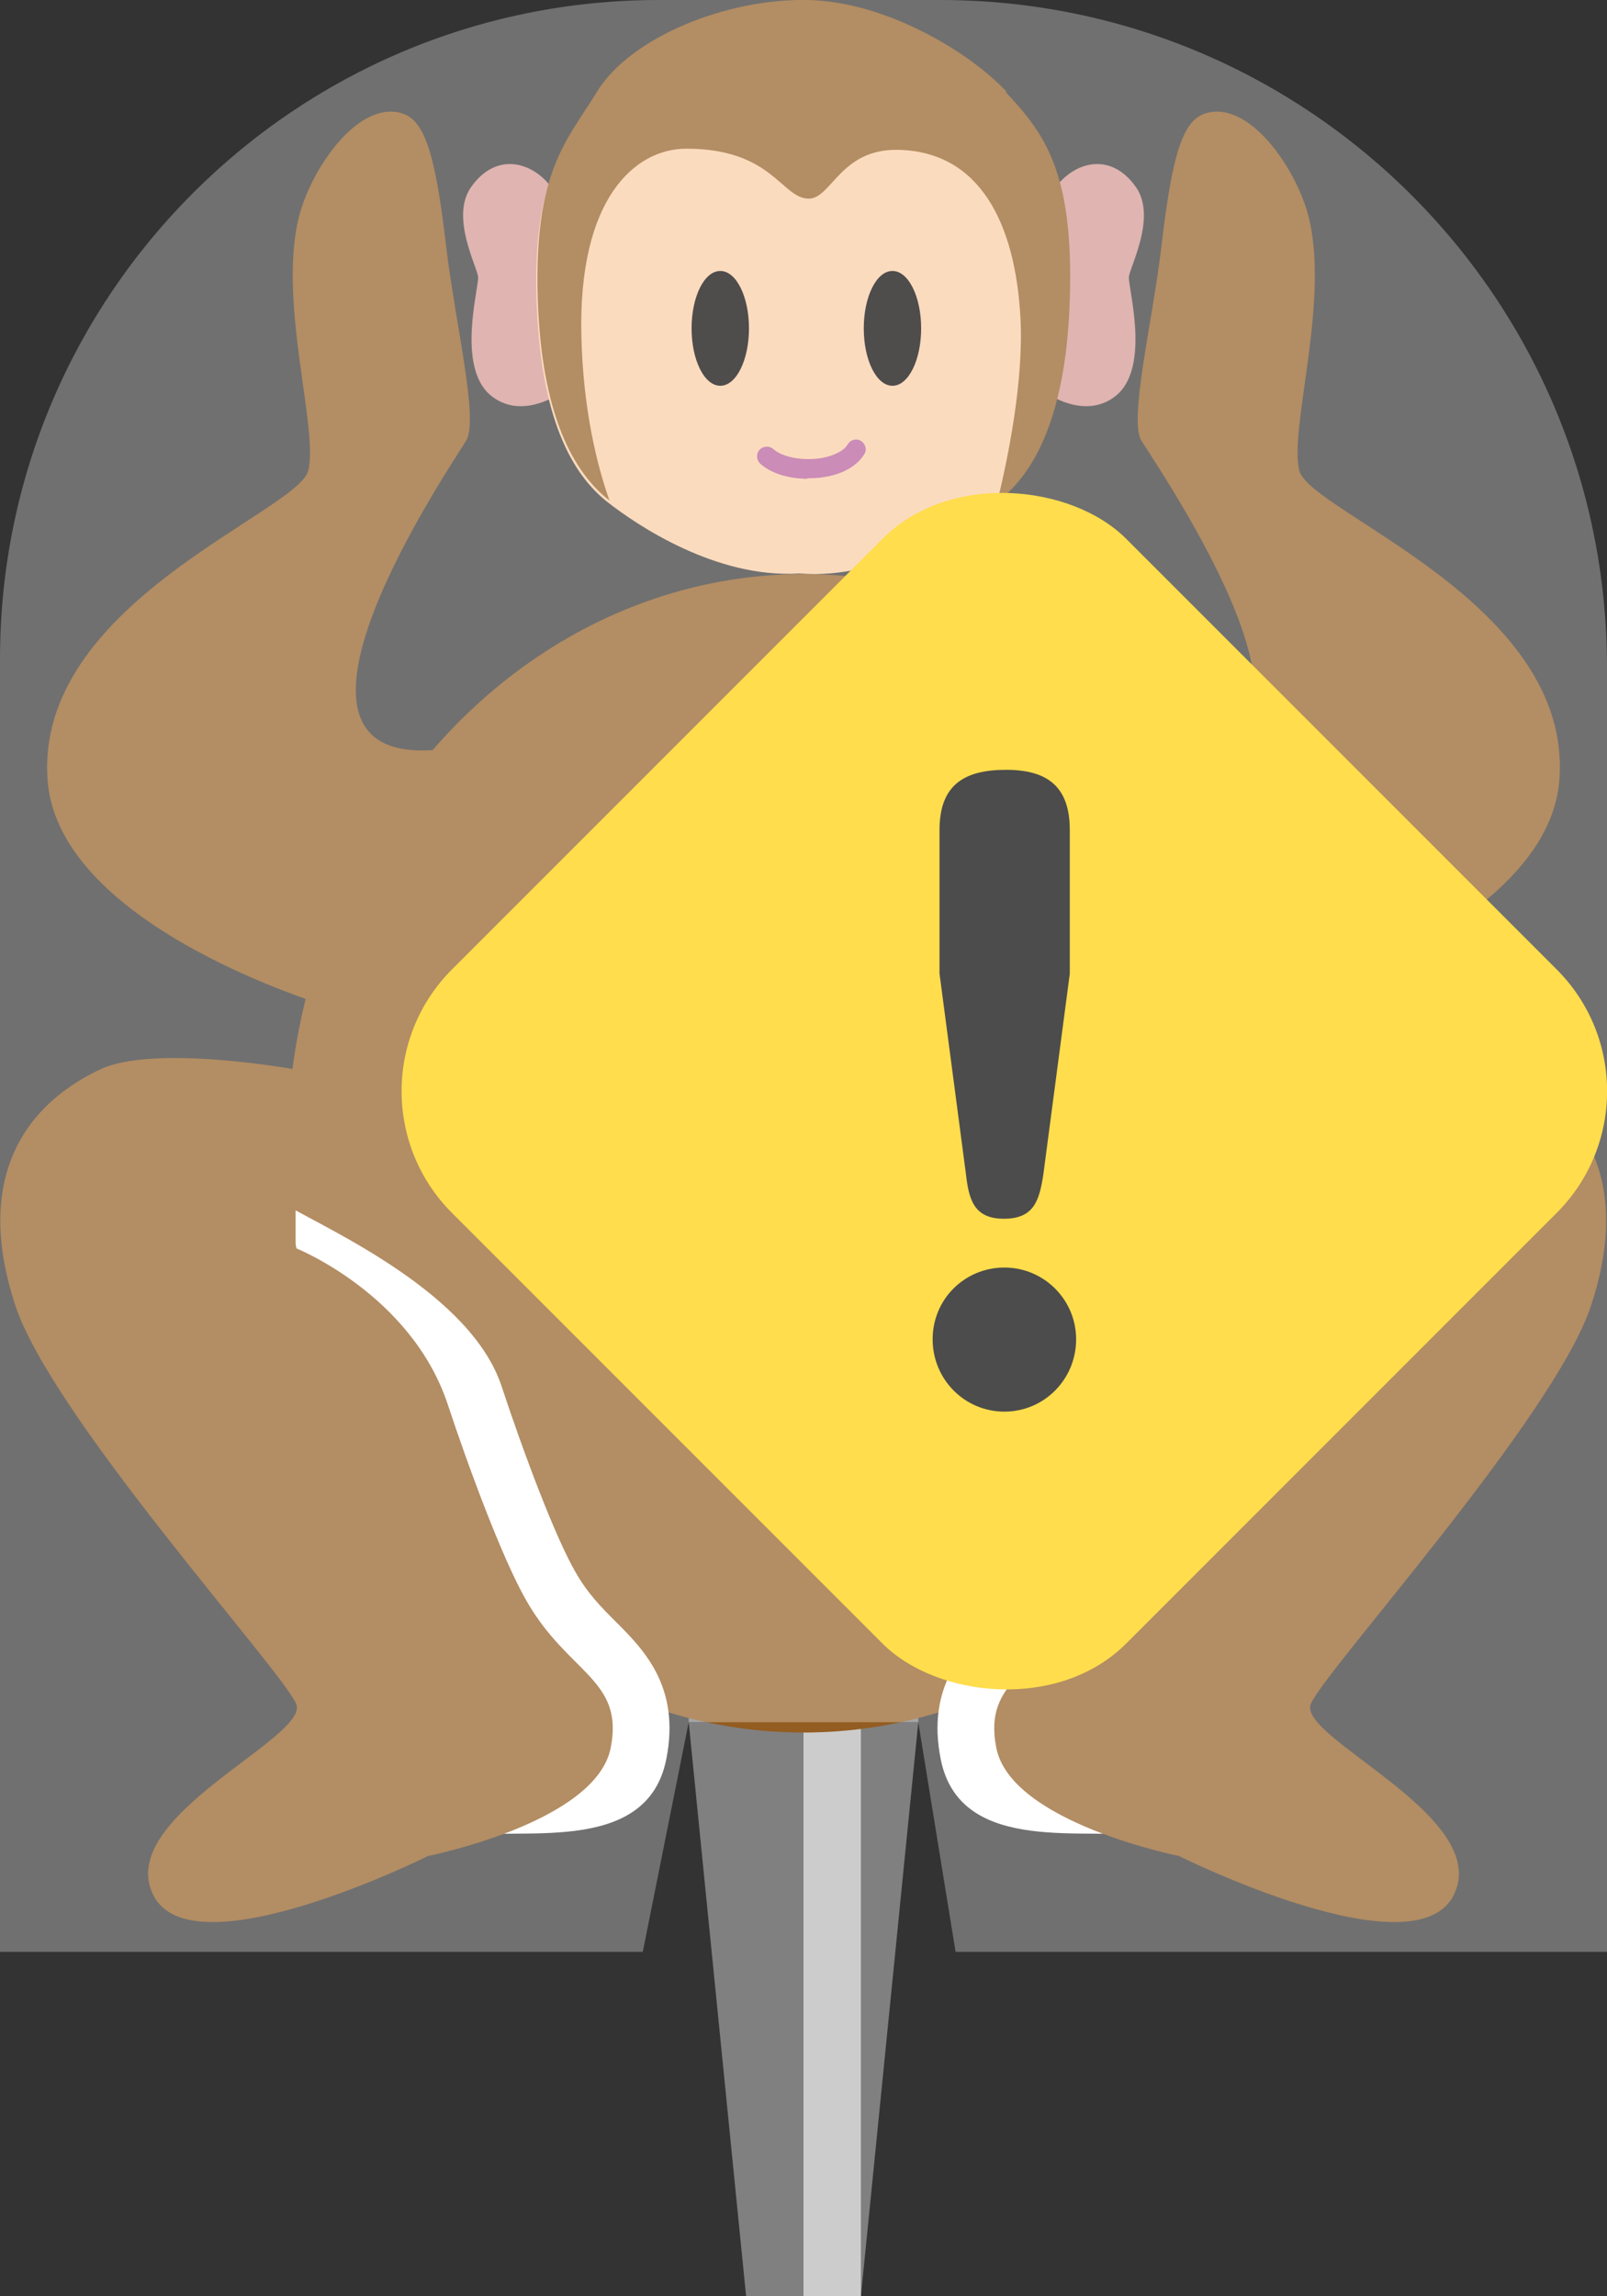 <?xml version="1.0" encoding="UTF-8"?>
<svg xmlns="http://www.w3.org/2000/svg" viewBox="0 0 28 40">
  <rect x="0" y="0" width="28" height="40" fill="#333333" stroke="none"/>
  <defs>
    <style>
      .cls-1, .cls-2 {
        fill: #fff;
      }

      .cls-3 {
        fill: #935c21;
      }

      .cls-4 {
        fill: #b55b99;
      }

      .cls-2 {
        opacity: .3;
      }

      .cls-5 {
        fill: #040000;
      }

      .cls-6 {
        fill: gray;
      }

      .cls-7 {
        fill: #f9cca2;
      }

      .cls-8 {
        fill: #ffce00;
      }

      .cls-9 {
        fill: #ccc;
      }

      .cls-10 {
        fill: #d19490;
      }
    </style>
  </defs>
  <g id="_ピン" data-name="ピン">
    <g id="_ピン-2" data-name="ピン">
      <rect class="cls-6" x="12" y="20" width="4" height="10"/>
      <polygon class="cls-6" points="15 40 13 40 12 30 16 30 15 40"/>
      <rect class="cls-9" x="14" y="20" width="1" height="20"/>
    </g>
  </g>
  <g id="_ノーマル" data-name="ノーマル">
    <g id="_耳" data-name="耳">
      <path id="_右耳" data-name="右耳" class="cls-10" d="M9.79,3.61c-.23-.69-1.06-1.11-1.59-.34-.35,.52,.11,1.37,.13,1.55s-.38,1.55,.21,2.06c.52,.44,1.17,0,1.17,0,0,0,.27-1.51,.25-2.16s-.18-1.1-.18-1.1Z"/>
      <path id="_左耳" data-name="左耳" class="cls-10" d="M18.21,3.61c.23-.69,1.06-1.11,1.59-.34,.35,.52-.11,1.37-.13,1.55s.38,1.55-.21,2.06c-.52,.44-1.17,0-1.17,0,0,0-.27-1.51-.25-2.16s.18-1.1,.18-1.1Z"/>
    </g>
    <g>
      <path id="_顔" data-name="顔" class="cls-7" d="M17.45,1.73c-.63-.68-2.08-1.55-3.43-1.57h0c-1.39-.03-3.07,.63-3.65,1.57-.51,.82-1.1,1.34-1.02,3.55s.73,3.07,1.24,3.47c.5,.39,1.88,1.33,3.34,1.24,1.47,.12,2.88-.84,3.39-1.24s1.17-1.26,1.24-3.47-.45-2.84-1.11-3.55Z"/>
      <path id="_頭" data-name="頭" class="cls-3" d="M17.54,1.6C16.91,.92,15.45,.03,14.08,0h0c-1.41-.03-3.09,.64-3.68,1.6-.51,.84-1.1,1.36-1.03,3.6,.07,2.24,.74,3.12,1.25,3.52,0,0,0,0,0,0-.22-.62-.46-1.59-.49-2.86-.06-2.4,.93-3.27,1.83-3.27,1.5,0,1.66,.87,2.13,.87,.4,0,.55-.87,1.56-.85,1.43,.03,2.04,1.29,2.13,2.92,.06,1.11-.22,2.46-.4,3.2,0,0,0,0,.01,0,.52-.4,1.18-1.28,1.25-3.52s-.45-2.89-1.12-3.61Z"/>
      <path id="_口" data-name="口" class="cls-4" d="M14.07,8.34c-.32,0-.63-.09-.82-.26-.07-.06-.08-.17-.02-.24,.06-.07,.17-.08,.24-.02,.17,.15,.52,.21,.84,.16,.22-.04,.4-.13,.46-.24,.05-.08,.15-.11,.23-.06,.08,.05,.11,.15,.06,.23-.12,.2-.37,.35-.7,.4-.1,.02-.19,.02-.29,.02Z"/>
      <path id="_目" data-name="目" class="cls-5" d="M13.05,5.72c0,.55-.22,1-.5,1s-.5-.45-.5-1,.22-1,.5-1,.5,.45,.5,1Z"/>
      <path id="_目-2" data-name="目" class="cls-5" d="M16.05,5.72c0,.55-.22,1-.5,1s-.5-.45-.5-1,.22-1,.5-1,.5,.45,.5,1Z"/>
    </g>
    <path id="_手" data-name="手" class="cls-3" d="M20.04,13c3.93,.75,.35-4.53-.15-5.32-.23-.36,.19-2.05,.35-3.42,.19-1.62,.38-2.18,.78-2.29,.74-.21,1.53,.92,1.76,1.73,.42,1.47-.33,3.77-.14,4.5s4.77,2.3,4.53,5.39c-.2,2.58-4.98,3.96-4.98,3.96"/>
    <path id="_手-2" data-name="手" class="cls-3" d="M8.04,13c-3.93,.75-.42-4.53,.08-5.32,.23-.36-.19-2.05-.35-3.42-.19-1.62-.38-2.18-.78-2.29-.74-.21-1.53,.92-1.76,1.73-.42,1.47,.33,3.77,.14,4.5S.59,10.51,.83,13.6c.2,2.58,4.98,3.96,4.98,3.96"/>
    <ellipse id="_胴" data-name="胴" class="cls-3" cx="14" cy="20.09" rx="9" ry="10.09"/>
    <g id="_足" data-name="足">
      <path class="cls-1" d="M7,30l-2-9c.78,.45,3.21,1.54,3.74,3.15,.39,1.18,.94,2.64,1.29,3.24,.21,.37,.45,.61,.7,.86,.48,.48,1.13,1.13,.88,2.39-.34,1.73-2.65,1.15-3.62,1.36l-1-2Z"/>
      <path id="_足-2" data-name="足" class="cls-3" d="M5.15,21.74s2.01,.8,2.65,2.72c.34,1.03,.94,2.67,1.37,3.42,.73,1.28,1.71,1.37,1.47,2.57-.26,1.3-3.18,1.88-3.18,1.88,0,0-4.11,2.05-4.79,.68s2.74-2.74,2.49-3.33S.92,24.7,.27,22.75c-.68-2.05,0-3.42,1.47-4.12,.95-.45,3.41,0,3.41,0v3.11Z"/>
    </g>
    <g id="_足-3" data-name="足">
      <path class="cls-1" d="M21,30l2-9c-.78,.45-3.21,1.54-3.74,3.15-.39,1.18-.94,2.64-1.29,3.24-.21,.37-.45,.61-.7,.86-.48,.48-1.13,1.13-.88,2.39,.34,1.73,2.65,1.15,3.62,1.36l1-2Z"/>
      <path id="_足-4" data-name="足" class="cls-3" d="M22.85,21.74s-2.01,.8-2.65,2.72c-.34,1.03-.94,2.67-1.37,3.42-.73,1.28-1.71,1.37-1.47,2.57,.26,1.3,3.18,1.88,3.18,1.88,0,0,4.11,2.05,4.79,.68s-2.74-2.74-2.49-3.33,4.23-4.98,4.88-6.93c.68-2.05,0-3.42-1.47-4.12-.95-.45-3.41,0-3.41,0v3.11Z"/>
    </g>
  </g>
  <g id="_要調査" data-name="要調査">
    <g>
      <rect class="cls-8" x="9.19" y="10.7" width="16.61" height="16.61" rx="3" ry="3" transform="translate(-8.31 17.94) rotate(-45)"/>
      <path d="M18.75,23.33c0,.7-.56,1.26-1.25,1.26s-1.25-.56-1.25-1.26,.56-1.25,1.25-1.25,1.25,.56,1.25,1.25Zm-.57-2.88c-.07,.46-.16,.78-.69,.78s-.61-.35-.66-.78l-.46-3.49v-2.5c0-.78,.42-1.05,1.16-1.05s1.11,.31,1.11,1.05v2.5l-.46,3.49Z"/>
    </g>
    <path id="_白ベール" data-name="白ベール" class="cls-2" d="M28,34h-11.35l-.65-4h-4l-.8,4H0V11.48C0,5.14,5.14,0,11.48,0h4.9C22.8,0,28,5.2,28,11.62v22.38Z"/>
  </g>
</svg>